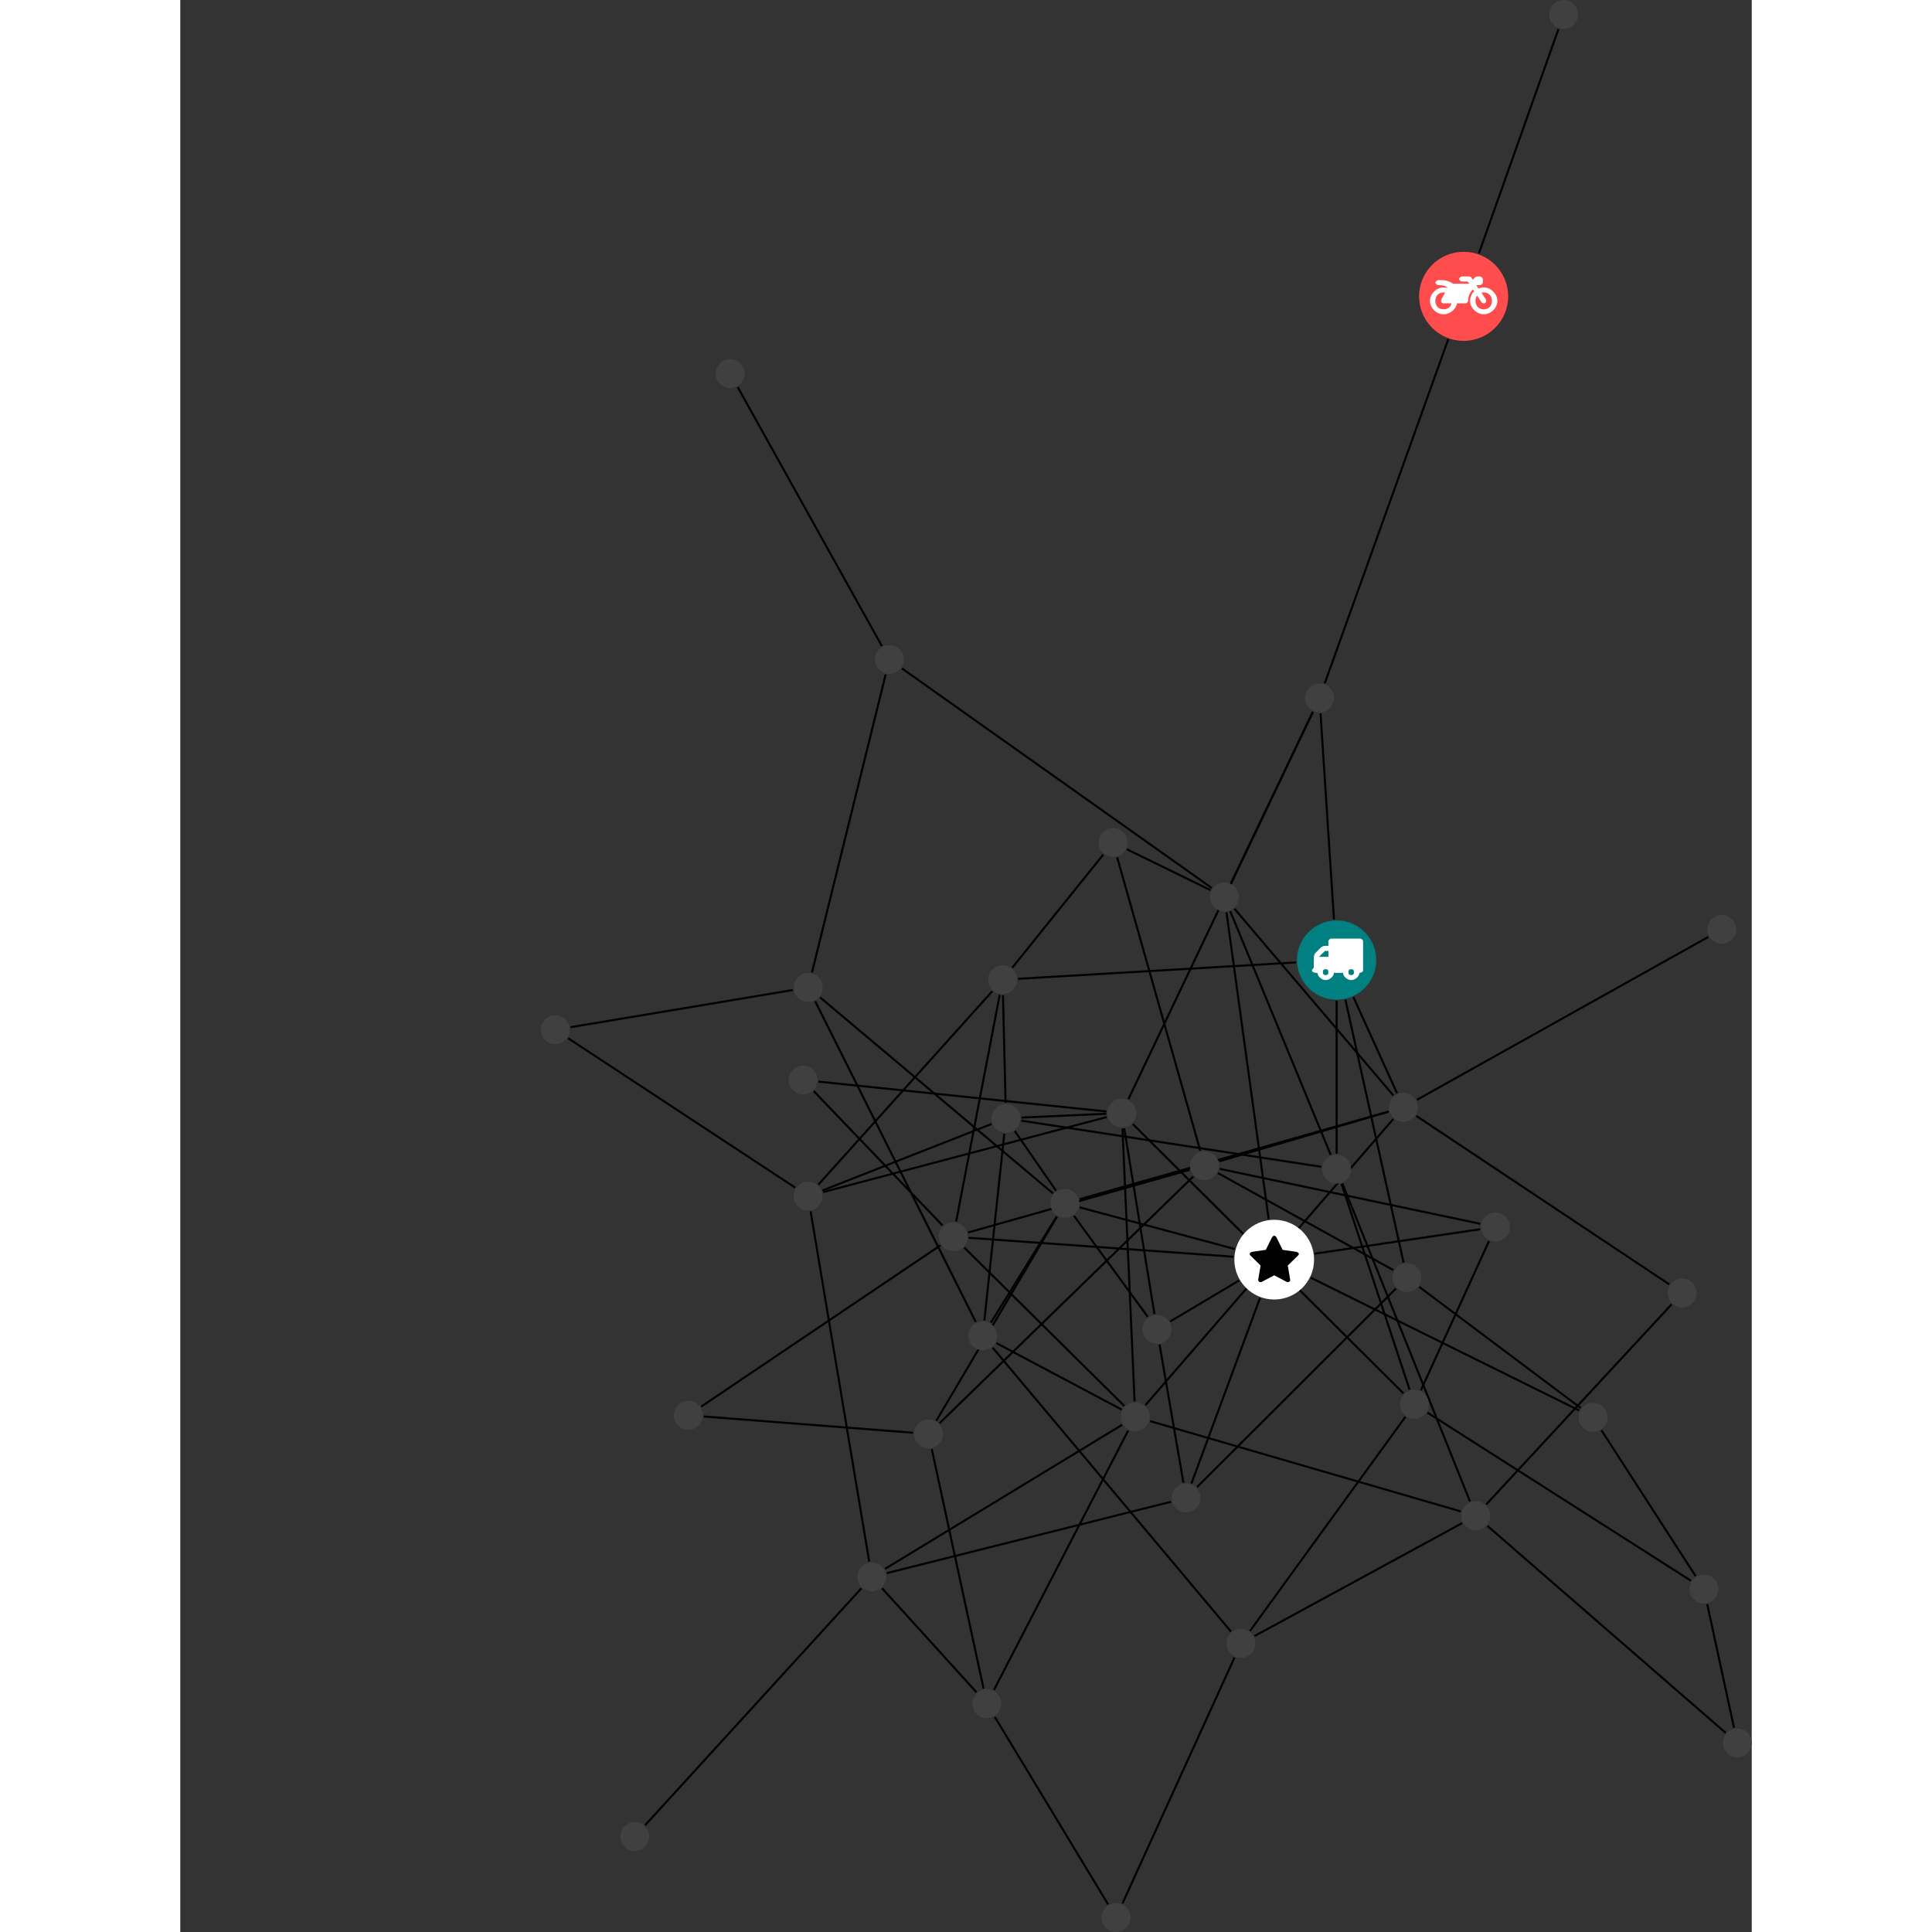 <?xml version="1.0" encoding="UTF-8"?>
<svg xmlns="http://www.w3.org/2000/svg" xmlns:xlink="http://www.w3.org/1999/xlink" width="376.826pt" height="376.826pt" viewBox="-70.322 0.000 306.505 376.826" version="1.1">
<rect x="-70.322" y="0.000" width="306.505" height="376.826" fill="#333333" stroke="none"/>
<defs>
<g>
<symbol overflow="visible" id="glyph0-0">
<path style="stroke:none;" d="M 1.422 -0.75 L 1.422 -7.922 L 3.562 -7.922 L 3.562 -0.891 L 1.422 -0.891 Z M 0.625 0 L 4.531 0 L 4.531 -8.812 L 0.438 -8.812 L 0.438 0 Z M 0.625 0 "/>
</symbol>
<symbol overflow="visible" id="glyph0-1">
<path style="stroke:none;" d="M 3.375 -0.844 C 3.375 -0.453 3.234 -0.266 2.844 -0.266 C 2.469 -0.266 2.297 -0.453 2.297 -0.844 C 2.297 -1.219 2.469 -1.422 2.844 -1.422 C 3.234 -1.422 3.375 -1.219 3.375 -0.844 Z M 1.594 -3.688 L 1.594 -3.859 C 1.594 -3.875 1.578 -3.875 1.594 -3.891 L 2.688 -4.969 C 2.703 -5 2.656 -4.984 2.688 -4.984 L 3.375 -4.984 L 3.375 -3.828 L 1.594 -3.828 Z M 8.359 -0.844 C 8.359 -0.453 8.219 -0.266 7.828 -0.266 C 7.453 -0.266 7.281 -0.453 7.281 -0.844 C 7.281 -1.219 7.453 -1.422 7.828 -1.422 C 8.219 -1.422 8.359 -1.219 8.359 -0.844 Z M 10.141 -6.891 C 10.141 -7.094 9.812 -7.391 9.609 -7.391 L 3.922 -7.391 C 3.719 -7.391 3.375 -7.094 3.375 -6.891 L 3.375 -5.969 L 2.672 -5.969 C 2.469 -5.969 2.078 -5.812 1.938 -5.672 L 0.844 -4.578 C 0.531 -4.266 0.531 -3.734 0.531 -3.328 L 0.531 -1.688 C 0.516 -1.688 0.172 -1.391 0.172 -1.203 C 0.172 -0.781 0.781 -0.703 1.062 -0.703 L 1.25 -0.703 C 1.25 -0.047 2.062 0.703 2.844 0.703 C 3.641 0.703 4.453 -0.047 4.453 -0.703 L 6.234 -0.703 C 6.234 -0.047 7.047 0.703 7.828 0.703 C 8.625 0.703 9.438 -0.047 9.438 -0.703 C 9.547 -0.703 10.141 -0.781 10.141 -1.203 Z M 10.141 -6.891 "/>
</symbol>
<symbol overflow="visible" id="glyph0-2">
<path style="stroke:none;" d="M 12.969 -2.906 C 12.844 -3.984 11.859 -5.016 10.781 -5.219 C 10.234 -5.328 9.703 -5.219 9.328 -5.031 L 8.875 -5.688 L 9.609 -5.688 C 9.812 -5.688 10.141 -5.984 10.141 -6.188 L 10.141 -6.891 C 10.141 -7.094 9.812 -7.391 9.609 -7.391 L 9.047 -7.391 C 8.969 -7.391 8.734 -7.312 8.656 -7.25 L 8.188 -6.766 L 7.891 -7.203 C 7.828 -7.281 7.594 -7.391 7.484 -7.391 L 6.078 -7.391 C 5.906 -7.391 5.547 -7.125 5.516 -6.953 C 5.484 -6.734 5.828 -6.406 6.047 -6.406 L 7.188 -6.406 L 7.484 -5.969 L 4.344 -5.969 C 4.141 -6.125 3.375 -6.672 2.141 -6.672 L 1.422 -6.672 C 1.219 -6.672 0.891 -6.375 0.891 -6.188 C 0.891 -5.984 1.219 -5.688 1.422 -5.688 L 1.781 -5.688 C 2.484 -5.688 2.906 -5.516 3.281 -5.188 L 3.25 -5.141 C 3.078 -5.188 2.797 -5.25 2.5 -5.25 C 1.109 -5.25 -0.172 -4 -0.172 -2.625 C -0.172 -1.25 1.109 0 2.5 0 C 3.75 0 4.953 -1.062 5.109 -2.141 L 6.766 -2.141 C 6.969 -2.141 7.281 -2.438 7.281 -2.625 C 7.281 -3.609 7.688 -4.391 8.219 -4.844 L 8.453 -4.5 C 7.969 -4.062 7.578 -3.203 7.672 -2.359 C 7.781 -1.172 8.969 -0.094 10.141 -0.016 C 11.703 0.094 13.156 -1.344 12.969 -2.906 Z M 2.5 -0.984 C 1.516 -0.984 0.875 -1.641 0.875 -2.625 C 0.875 -3.594 1.516 -4.281 2.5 -4.281 C 2.672 -4.281 2.844 -4.234 2.781 -4.25 L 2.047 -2.891 C 2 -2.781 2 -2.469 2.047 -2.359 C 2.125 -2.25 2.375 -2.141 2.5 -2.141 L 4.031 -2.141 C 3.891 -1.453 3.344 -0.984 2.5 -0.984 Z M 10.328 -0.984 C 9.344 -0.984 8.719 -1.641 8.719 -2.625 C 8.719 -3.109 8.859 -3.469 9.031 -3.641 L 9.906 -2.328 C 9.969 -2.219 10.203 -2.141 10.328 -2.141 C 10.391 -2.141 10.594 -2.188 10.641 -2.234 C 10.812 -2.344 10.844 -2.75 10.734 -2.922 L 9.875 -4.219 C 9.859 -4.219 10.094 -4.281 10.328 -4.281 C 11.297 -4.281 11.922 -3.594 11.922 -2.625 C 11.922 -1.641 11.297 -0.984 10.328 -0.984 Z M 10.328 -0.984 "/>
</symbol>
<symbol overflow="visible" id="glyph0-3">
<path style="stroke:none;" d="M 9.438 -5.078 C 9.438 -5.25 9.078 -5.453 8.938 -5.469 L 6.266 -5.859 L 5.078 -8.266 C 5.031 -8.375 4.75 -8.641 4.625 -8.641 C 4.5 -8.641 4.234 -8.375 4.172 -8.266 L 2.984 -5.859 L 0.312 -5.469 C 0.172 -5.453 -0.172 -5.25 -0.172 -5.078 C -0.172 -4.969 -0.062 -4.781 0.016 -4.719 L 1.969 -2.797 L 1.5 -0.062 C 1.5 -0.016 1.5 0.016 1.5 0.047 C 1.5 0.203 1.75 0.453 1.906 0.453 C 1.984 0.453 2.188 0.406 2.25 0.359 L 4.625 -0.891 L 7 0.359 C 7.062 0.406 7.266 0.453 7.344 0.453 C 7.5 0.453 7.75 0.203 7.75 0.047 C 7.75 0.016 7.75 -0.016 7.734 -0.062 L 7.266 -2.797 L 9.234 -4.719 C 9.297 -4.781 9.438 -4.969 9.438 -5.078 Z M 9.438 -5.078 "/>
</symbol>
</g>
<clipPath id="clip1">
  <path d="M 107 317 L 141 317 L 141 376.824 L 107 376.824 Z M 107 317 "/>
</clipPath>
<clipPath id="clip2">
  <path d="M 221 307 L 236.184 307 L 236.184 343 L 221 343 Z M 221 307 "/>
</clipPath>
<clipPath id="clip3">
  <path d="M 178 291 L 236.184 291 L 236.184 344 L 178 344 Z M 178 291 "/>
</clipPath>
<clipPath id="clip4">
  <path d="M 82 329 L 117 329 L 117 376.824 L 82 376.824 Z M 82 329 "/>
</clipPath>
<clipPath id="clip5">
  <path d="M 230 337 L 236.184 337 L 236.184 343 L 230 343 Z M 230 337 "/>
</clipPath>
<clipPath id="clip6">
  <path d="M 109 371 L 116 371 L 116 376.824 L 109 376.824 Z M 109 371 "/>
</clipPath>
</defs>
<g id="surface1">
<path style="fill:none;stroke-width:0.399;stroke-linecap:butt;stroke-linejoin:miter;stroke:rgb(0%,0%,0%);stroke-opacity:1;stroke-miterlimit:10;" d="M 0.001 -7.929 L 0.001 -37.769 " transform="matrix(1,0,0,-1,155.218,187.251)"/>
<path style="fill:none;stroke-width:0.399;stroke-linecap:butt;stroke-linejoin:miter;stroke:rgb(0%,0%,0%);stroke-opacity:1;stroke-miterlimit:10;" d="M 1.712 -7.741 L 13.055 -58.995 " transform="matrix(1,0,0,-1,155.218,187.251)"/>
<path style="fill:none;stroke-width:0.399;stroke-linecap:butt;stroke-linejoin:miter;stroke:rgb(0%,0%,0%);stroke-opacity:1;stroke-miterlimit:10;" d="M 3.274 -7.222 L 11.786 -25.979 " transform="matrix(1,0,0,-1,155.218,187.251)"/>
<path style="fill:none;stroke-width:0.399;stroke-linecap:butt;stroke-linejoin:miter;stroke:rgb(0%,0%,0%);stroke-opacity:1;stroke-miterlimit:10;" d="M -7.913 -0.468 L -62.132 -3.659 " transform="matrix(1,0,0,-1,155.218,187.251)"/>
<path style="fill:none;stroke-width:0.399;stroke-linecap:butt;stroke-linejoin:miter;stroke:rgb(0%,0%,0%);stroke-opacity:1;stroke-miterlimit:10;" d="M -0.515 7.911 L -3.14 48.114 " transform="matrix(1,0,0,-1,155.218,187.251)"/>
<path style="fill:none;stroke-width:0.399;stroke-linecap:butt;stroke-linejoin:miter;stroke:rgb(0%,0%,0%);stroke-opacity:1;stroke-miterlimit:10;" d="M -102.593 -49.019 L -91.163 -117.339 " transform="matrix(1,0,0,-1,155.218,187.251)"/>
<path style="fill:none;stroke-width:0.399;stroke-linecap:butt;stroke-linejoin:miter;stroke:rgb(0%,0%,0%);stroke-opacity:1;stroke-miterlimit:10;" d="M -100.281 -44.937 L -67.304 -31.972 " transform="matrix(1,0,0,-1,155.218,187.251)"/>
<path style="fill:none;stroke-width:0.399;stroke-linecap:butt;stroke-linejoin:miter;stroke:rgb(0%,0%,0%);stroke-opacity:1;stroke-miterlimit:10;" d="M -101.073 -43.796 L -67.163 -6.081 " transform="matrix(1,0,0,-1,155.218,187.251)"/>
<path style="fill:none;stroke-width:0.399;stroke-linecap:butt;stroke-linejoin:miter;stroke:rgb(0%,0%,0%);stroke-opacity:1;stroke-miterlimit:10;" d="M -100.175 -45.269 L -44.823 -30.62 " transform="matrix(1,0,0,-1,155.218,187.251)"/>
<path style="fill:none;stroke-width:0.399;stroke-linecap:butt;stroke-linejoin:miter;stroke:rgb(0%,0%,0%);stroke-opacity:1;stroke-miterlimit:10;" d="M -105.613 -44.382 L -149.882 -15.257 " transform="matrix(1,0,0,-1,155.218,187.251)"/>
<path style="fill:none;stroke-width:0.399;stroke-linecap:butt;stroke-linejoin:miter;stroke:rgb(0%,0%,0%);stroke-opacity:1;stroke-miterlimit:10;" d="M -16.89 -130.851 L 13.407 -89.101 " transform="matrix(1,0,0,-1,155.218,187.251)"/>
<g clip-path="url(#clip1)" clip-rule="nonzero">
<path style="fill:none;stroke-width:0.399;stroke-linecap:butt;stroke-linejoin:miter;stroke:rgb(0%,0%,0%);stroke-opacity:1;stroke-miterlimit:10;" d="M -19.917 -136.038 L -41.773 -184.015 " transform="matrix(1,0,0,-1,155.218,187.251)"/>
</g>
<path style="fill:none;stroke-width:0.399;stroke-linecap:butt;stroke-linejoin:miter;stroke:rgb(0%,0%,0%);stroke-opacity:1;stroke-miterlimit:10;" d="M -20.605 -130.979 L -67.085 -75.608 " transform="matrix(1,0,0,-1,155.218,187.251)"/>
<path style="fill:none;stroke-width:0.399;stroke-linecap:butt;stroke-linejoin:miter;stroke:rgb(0%,0%,0%);stroke-opacity:1;stroke-miterlimit:10;" d="M -16.015 -131.851 L 24.485 -109.827 " transform="matrix(1,0,0,-1,155.218,187.251)"/>
<path style="fill:none;stroke-width:0.399;stroke-linecap:butt;stroke-linejoin:miter;stroke:rgb(0%,0%,0%);stroke-opacity:1;stroke-miterlimit:10;" d="M 27.747 137.829 L 43.27 181.591 " transform="matrix(1,0,0,-1,155.218,187.251)"/>
<path style="fill:none;stroke-width:0.399;stroke-linecap:butt;stroke-linejoin:miter;stroke:rgb(0%,0%,0%);stroke-opacity:1;stroke-miterlimit:10;" d="M 21.774 121.087 L -2.316 53.966 " transform="matrix(1,0,0,-1,155.218,187.251)"/>
<path style="fill:none;stroke-width:0.399;stroke-linecap:butt;stroke-linejoin:miter;stroke:rgb(0%,0%,0%);stroke-opacity:1;stroke-miterlimit:10;" d="M -28.316 -102.093 L -14.941 -65.917 " transform="matrix(1,0,0,-1,155.218,187.251)"/>
<path style="fill:none;stroke-width:0.399;stroke-linecap:butt;stroke-linejoin:miter;stroke:rgb(0%,0%,0%);stroke-opacity:1;stroke-miterlimit:10;" d="M -32.288 -105.659 L -87.738 -119.581 " transform="matrix(1,0,0,-1,155.218,187.251)"/>
<path style="fill:none;stroke-width:0.399;stroke-linecap:butt;stroke-linejoin:miter;stroke:rgb(0%,0%,0%);stroke-opacity:1;stroke-miterlimit:10;" d="M -27.226 -102.792 L 11.571 -64.073 " transform="matrix(1,0,0,-1,155.218,187.251)"/>
<path style="fill:none;stroke-width:0.399;stroke-linecap:butt;stroke-linejoin:miter;stroke:rgb(0%,0%,0%);stroke-opacity:1;stroke-miterlimit:10;" d="M -29.878 -101.948 L -34.534 -75.003 " transform="matrix(1,0,0,-1,155.218,187.251)"/>
<path style="fill:none;stroke-width:0.399;stroke-linecap:butt;stroke-linejoin:miter;stroke:rgb(0%,0%,0%);stroke-opacity:1;stroke-miterlimit:10;" d="M 47.313 -87.851 L -5.023 -61.968 " transform="matrix(1,0,0,-1,155.218,187.251)"/>
<path style="fill:none;stroke-width:0.399;stroke-linecap:butt;stroke-linejoin:miter;stroke:rgb(0%,0%,0%);stroke-opacity:1;stroke-miterlimit:10;" d="M 47.606 -87.374 L 16.122 -63.753 " transform="matrix(1,0,0,-1,155.218,187.251)"/>
<path style="fill:none;stroke-width:0.399;stroke-linecap:butt;stroke-linejoin:miter;stroke:rgb(0%,0%,0%);stroke-opacity:1;stroke-miterlimit:10;" d="M 51.657 -91.722 L 70.009 -120.147 " transform="matrix(1,0,0,-1,155.218,187.251)"/>
<path style="fill:none;stroke-width:0.399;stroke-linecap:butt;stroke-linejoin:miter;stroke:rgb(0%,0%,0%);stroke-opacity:1;stroke-miterlimit:10;" d="M -87.96 55.688 L -102.327 -2.413 " transform="matrix(1,0,0,-1,155.218,187.251)"/>
<path style="fill:none;stroke-width:0.399;stroke-linecap:butt;stroke-linejoin:miter;stroke:rgb(0%,0%,0%);stroke-opacity:1;stroke-miterlimit:10;" d="M -88.702 61.255 L -116.82 111.755 " transform="matrix(1,0,0,-1,155.218,187.251)"/>
<path style="fill:none;stroke-width:0.399;stroke-linecap:butt;stroke-linejoin:miter;stroke:rgb(0%,0%,0%);stroke-opacity:1;stroke-miterlimit:10;" d="M -84.773 56.872 L -24.351 14.052 " transform="matrix(1,0,0,-1,155.218,187.251)"/>
<path style="fill:none;stroke-width:0.399;stroke-linecap:butt;stroke-linejoin:miter;stroke:rgb(0%,0%,0%);stroke-opacity:1;stroke-miterlimit:10;" d="M -19.878 -56.362 L -50.093 -48.241 " transform="matrix(1,0,0,-1,155.218,187.251)"/>
<path style="fill:none;stroke-width:0.399;stroke-linecap:butt;stroke-linejoin:miter;stroke:rgb(0%,0%,0%);stroke-opacity:1;stroke-miterlimit:10;" d="M -20.128 -57.866 L -71.761 -54.171 " transform="matrix(1,0,0,-1,155.218,187.251)"/>
<path style="fill:none;stroke-width:0.399;stroke-linecap:butt;stroke-linejoin:miter;stroke:rgb(0%,0%,0%);stroke-opacity:1;stroke-miterlimit:10;" d="M -4.284 -57.269 L 27.989 -52.507 " transform="matrix(1,0,0,-1,155.218,187.251)"/>
<path style="fill:none;stroke-width:0.399;stroke-linecap:butt;stroke-linejoin:miter;stroke:rgb(0%,0%,0%);stroke-opacity:1;stroke-miterlimit:10;" d="M -19.03 -62.507 L -32.456 -70.487 " transform="matrix(1,0,0,-1,155.218,187.251)"/>
<path style="fill:none;stroke-width:0.399;stroke-linecap:butt;stroke-linejoin:miter;stroke:rgb(0%,0%,0%);stroke-opacity:1;stroke-miterlimit:10;" d="M -13.257 -50.534 L -21.48 9.317 " transform="matrix(1,0,0,-1,155.218,187.251)"/>
<path style="fill:none;stroke-width:0.399;stroke-linecap:butt;stroke-linejoin:miter;stroke:rgb(0%,0%,0%);stroke-opacity:1;stroke-miterlimit:10;" d="M -123.445 -89.026 L -82.613 -92.198 " transform="matrix(1,0,0,-1,155.218,187.251)"/>
<path style="fill:none;stroke-width:0.399;stroke-linecap:butt;stroke-linejoin:miter;stroke:rgb(0%,0%,0%);stroke-opacity:1;stroke-miterlimit:10;" d="M -123.948 -87.104 L -77.273 -55.644 " transform="matrix(1,0,0,-1,155.218,187.251)"/>
<path style="fill:none;stroke-width:0.399;stroke-linecap:butt;stroke-linejoin:miter;stroke:rgb(0%,0%,0%);stroke-opacity:1;stroke-miterlimit:10;" d="M -78.066 -89.835 L -54.542 -50.054 " transform="matrix(1,0,0,-1,155.218,187.251)"/>
<path style="fill:none;stroke-width:0.399;stroke-linecap:butt;stroke-linejoin:miter;stroke:rgb(0%,0%,0%);stroke-opacity:1;stroke-miterlimit:10;" d="M -77.441 -90.331 L -27.941 -42.202 " transform="matrix(1,0,0,-1,155.218,187.251)"/>
<path style="fill:none;stroke-width:0.399;stroke-linecap:butt;stroke-linejoin:miter;stroke:rgb(0%,0%,0%);stroke-opacity:1;stroke-miterlimit:10;" d="M -78.964 -95.382 L -68.863 -142.093 " transform="matrix(1,0,0,-1,155.218,187.251)"/>
<path style="fill:none;stroke-width:0.399;stroke-linecap:butt;stroke-linejoin:miter;stroke:rgb(0%,0%,0%);stroke-opacity:1;stroke-miterlimit:10;" d="M 14.231 -83.792 L 0.95 -43.651 " transform="matrix(1,0,0,-1,155.218,187.251)"/>
<path style="fill:none;stroke-width:0.399;stroke-linecap:butt;stroke-linejoin:miter;stroke:rgb(0%,0%,0%);stroke-opacity:1;stroke-miterlimit:10;" d="M 16.434 -83.913 L 29.72 -54.812 " transform="matrix(1,0,0,-1,155.218,187.251)"/>
<path style="fill:none;stroke-width:0.399;stroke-linecap:butt;stroke-linejoin:miter;stroke:rgb(0%,0%,0%);stroke-opacity:1;stroke-miterlimit:10;" d="M 13.04 -84.53 L -39.765 -31.976 " transform="matrix(1,0,0,-1,155.218,187.251)"/>
<path style="fill:none;stroke-width:0.399;stroke-linecap:butt;stroke-linejoin:miter;stroke:rgb(0%,0%,0%);stroke-opacity:1;stroke-miterlimit:10;" d="M 17.723 -88.28 L 69.102 -121.058 " transform="matrix(1,0,0,-1,155.218,187.251)"/>
<path style="fill:none;stroke-width:0.399;stroke-linecap:butt;stroke-linejoin:miter;stroke:rgb(0%,0%,0%);stroke-opacity:1;stroke-miterlimit:10;" d="M -92.698 -122.546 L -134.87 -168.741 " transform="matrix(1,0,0,-1,155.218,187.251)"/>
<path style="fill:none;stroke-width:0.399;stroke-linecap:butt;stroke-linejoin:miter;stroke:rgb(0%,0%,0%);stroke-opacity:1;stroke-miterlimit:10;" d="M -88.085 -118.749 L -41.847 -90.659 " transform="matrix(1,0,0,-1,155.218,187.251)"/>
<path style="fill:none;stroke-width:0.399;stroke-linecap:butt;stroke-linejoin:miter;stroke:rgb(0%,0%,0%);stroke-opacity:1;stroke-miterlimit:10;" d="M -88.64 -122.55 L -70.253 -142.808 " transform="matrix(1,0,0,-1,155.218,187.251)"/>
<path style="fill:none;stroke-width:0.399;stroke-linecap:butt;stroke-linejoin:miter;stroke:rgb(0%,0%,0%);stroke-opacity:1;stroke-miterlimit:10;" d="M -2.984 -40.327 L -61.515 -31.327 " transform="matrix(1,0,0,-1,155.218,187.251)"/>
<path style="fill:none;stroke-width:0.399;stroke-linecap:butt;stroke-linejoin:miter;stroke:rgb(0%,0%,0%);stroke-opacity:1;stroke-miterlimit:10;" d="M 1.126 -43.589 L 26.012 -105.585 " transform="matrix(1,0,0,-1,155.218,187.251)"/>
<path style="fill:none;stroke-width:0.399;stroke-linecap:butt;stroke-linejoin:miter;stroke:rgb(0%,0%,0%);stroke-opacity:1;stroke-miterlimit:10;" d="M -1.152 -37.995 L -20.741 9.517 " transform="matrix(1,0,0,-1,155.218,187.251)"/>
<path style="fill:none;stroke-width:0.399;stroke-linecap:butt;stroke-linejoin:miter;stroke:rgb(0%,0%,0%);stroke-opacity:1;stroke-miterlimit:10;" d="M -54.726 -44.976 L -62.777 -33.347 " transform="matrix(1,0,0,-1,155.218,187.251)"/>
<path style="fill:none;stroke-width:0.399;stroke-linecap:butt;stroke-linejoin:miter;stroke:rgb(0%,0%,0%);stroke-opacity:1;stroke-miterlimit:10;" d="M -55.316 -45.515 L -100.745 -7.284 " transform="matrix(1,0,0,-1,155.218,187.251)"/>
<path style="fill:none;stroke-width:0.399;stroke-linecap:butt;stroke-linejoin:miter;stroke:rgb(0%,0%,0%);stroke-opacity:1;stroke-miterlimit:10;" d="M -50.101 -46.636 L 10.13 -29.55 " transform="matrix(1,0,0,-1,155.218,187.251)"/>
<path style="fill:none;stroke-width:0.399;stroke-linecap:butt;stroke-linejoin:miter;stroke:rgb(0%,0%,0%);stroke-opacity:1;stroke-miterlimit:10;" d="M -51.226 -49.894 L -36.831 -69.593 " transform="matrix(1,0,0,-1,155.218,187.251)"/>
<path style="fill:none;stroke-width:0.399;stroke-linecap:butt;stroke-linejoin:miter;stroke:rgb(0%,0%,0%);stroke-opacity:1;stroke-miterlimit:10;" d="M -54.597 -50.022 L -67.437 -70.729 " transform="matrix(1,0,0,-1,155.218,187.251)"/>
<path style="fill:none;stroke-width:0.399;stroke-linecap:butt;stroke-linejoin:miter;stroke:rgb(0%,0%,0%);stroke-opacity:1;stroke-miterlimit:10;" d="M -41.413 -86.972 L -72.628 -56.077 " transform="matrix(1,0,0,-1,155.218,187.251)"/>
<path style="fill:none;stroke-width:0.399;stroke-linecap:butt;stroke-linejoin:miter;stroke:rgb(0%,0%,0%);stroke-opacity:1;stroke-miterlimit:10;" d="M -37.292 -86.811 L 11.055 -31.007 " transform="matrix(1,0,0,-1,155.218,187.251)"/>
<path style="fill:none;stroke-width:0.399;stroke-linecap:butt;stroke-linejoin:miter;stroke:rgb(0%,0%,0%);stroke-opacity:1;stroke-miterlimit:10;" d="M -41.933 -87.679 L -66.363 -74.71 " transform="matrix(1,0,0,-1,155.218,187.251)"/>
<path style="fill:none;stroke-width:0.399;stroke-linecap:butt;stroke-linejoin:miter;stroke:rgb(0%,0%,0%);stroke-opacity:1;stroke-miterlimit:10;" d="M -39.402 -86.081 L -41.773 -32.862 " transform="matrix(1,0,0,-1,155.218,187.251)"/>
<path style="fill:none;stroke-width:0.399;stroke-linecap:butt;stroke-linejoin:miter;stroke:rgb(0%,0%,0%);stroke-opacity:1;stroke-miterlimit:10;" d="M -36.37 -89.936 L 24.235 -107.546 " transform="matrix(1,0,0,-1,155.218,187.251)"/>
<path style="fill:none;stroke-width:0.399;stroke-linecap:butt;stroke-linejoin:miter;stroke:rgb(0%,0%,0%);stroke-opacity:1;stroke-miterlimit:10;" d="M -40.656 -91.772 L -66.839 -142.362 " transform="matrix(1,0,0,-1,155.218,187.251)"/>
<path style="fill:none;stroke-width:0.399;stroke-linecap:butt;stroke-linejoin:miter;stroke:rgb(0%,0%,0%);stroke-opacity:1;stroke-miterlimit:10;" d="M -76.859 -51.776 L -101.972 -25.577 " transform="matrix(1,0,0,-1,155.218,187.251)"/>
<path style="fill:none;stroke-width:0.399;stroke-linecap:butt;stroke-linejoin:miter;stroke:rgb(0%,0%,0%);stroke-opacity:1;stroke-miterlimit:10;" d="M -74.202 -50.991 L -65.714 -6.8 " transform="matrix(1,0,0,-1,155.218,187.251)"/>
<path style="fill:none;stroke-width:0.399;stroke-linecap:butt;stroke-linejoin:miter;stroke:rgb(0%,0%,0%);stroke-opacity:1;stroke-miterlimit:10;" d="M -71.866 -53.136 L -28.679 -40.921 " transform="matrix(1,0,0,-1,155.218,187.251)"/>
<path style="fill:none;stroke-width:0.399;stroke-linecap:butt;stroke-linejoin:miter;stroke:rgb(0%,0%,0%);stroke-opacity:1;stroke-miterlimit:10;" d="M 28.02 -51.444 L -22.823 -40.722 " transform="matrix(1,0,0,-1,155.218,187.251)"/>
<g clip-path="url(#clip2)" clip-rule="nonzero">
<path style="fill:none;stroke-width:0.399;stroke-linecap:butt;stroke-linejoin:miter;stroke:rgb(0%,0%,0%);stroke-opacity:1;stroke-miterlimit:10;" d="M 77.509 -149.753 L 72.286 -125.632 " transform="matrix(1,0,0,-1,155.218,187.251)"/>
</g>
<g clip-path="url(#clip3)" clip-rule="nonzero">
<path style="fill:none;stroke-width:0.399;stroke-linecap:butt;stroke-linejoin:miter;stroke:rgb(0%,0%,0%);stroke-opacity:1;stroke-miterlimit:10;" d="M 75.872 -150.726 L 29.411 -110.366 " transform="matrix(1,0,0,-1,155.218,187.251)"/>
</g>
<path style="fill:none;stroke-width:0.399;stroke-linecap:butt;stroke-linejoin:miter;stroke:rgb(0%,0%,0%);stroke-opacity:1;stroke-miterlimit:10;" d="M 11.067 -60.479 L -23.136 -41.562 " transform="matrix(1,0,0,-1,155.218,187.251)"/>
<path style="fill:none;stroke-width:0.399;stroke-linecap:butt;stroke-linejoin:miter;stroke:rgb(0%,0%,0%);stroke-opacity:1;stroke-miterlimit:10;" d="M -101.062 -23.71 L -44.906 -29.538 " transform="matrix(1,0,0,-1,155.218,187.251)"/>
<path style="fill:none;stroke-width:0.399;stroke-linecap:butt;stroke-linejoin:miter;stroke:rgb(0%,0%,0%);stroke-opacity:1;stroke-miterlimit:10;" d="M 64.884 -63.261 L 15.544 -30.401 " transform="matrix(1,0,0,-1,155.218,187.251)"/>
<path style="fill:none;stroke-width:0.399;stroke-linecap:butt;stroke-linejoin:miter;stroke:rgb(0%,0%,0%);stroke-opacity:1;stroke-miterlimit:10;" d="M 65.344 -67.147 L 29.184 -106.175 " transform="matrix(1,0,0,-1,155.218,187.251)"/>
<path style="fill:none;stroke-width:0.399;stroke-linecap:butt;stroke-linejoin:miter;stroke:rgb(0%,0%,0%);stroke-opacity:1;stroke-miterlimit:10;" d="M -64.57 -27.851 L -65.073 -6.851 " transform="matrix(1,0,0,-1,155.218,187.251)"/>
<path style="fill:none;stroke-width:0.399;stroke-linecap:butt;stroke-linejoin:miter;stroke:rgb(0%,0%,0%);stroke-opacity:1;stroke-miterlimit:10;" d="M -64.816 -33.866 L -68.706 -70.296 " transform="matrix(1,0,0,-1,155.218,187.251)"/>
<path style="fill:none;stroke-width:0.399;stroke-linecap:butt;stroke-linejoin:miter;stroke:rgb(0%,0%,0%);stroke-opacity:1;stroke-miterlimit:10;" d="M -61.48 -30.729 L -44.917 -29.983 " transform="matrix(1,0,0,-1,155.218,187.251)"/>
<path style="fill:none;stroke-width:0.399;stroke-linecap:butt;stroke-linejoin:miter;stroke:rgb(0%,0%,0%);stroke-opacity:1;stroke-miterlimit:10;" d="M -101.702 -8.042 L -70.378 -70.597 " transform="matrix(1,0,0,-1,155.218,187.251)"/>
<path style="fill:none;stroke-width:0.399;stroke-linecap:butt;stroke-linejoin:miter;stroke:rgb(0%,0%,0%);stroke-opacity:1;stroke-miterlimit:10;" d="M -106.031 -5.839 L -149.425 -13.101 " transform="matrix(1,0,0,-1,155.218,187.251)"/>
<g clip-path="url(#clip4)" clip-rule="nonzero">
<path style="fill:none;stroke-width:0.399;stroke-linecap:butt;stroke-linejoin:miter;stroke:rgb(0%,0%,0%);stroke-opacity:1;stroke-miterlimit:10;" d="M -44.581 -184.175 L -66.667 -147.624 " transform="matrix(1,0,0,-1,155.218,187.251)"/>
</g>
<path style="fill:none;stroke-width:0.399;stroke-linecap:butt;stroke-linejoin:miter;stroke:rgb(0%,0%,0%);stroke-opacity:1;stroke-miterlimit:10;" d="M 15.665 -27.257 L 72.485 4.505 " transform="matrix(1,0,0,-1,155.218,187.251)"/>
<path style="fill:none;stroke-width:0.399;stroke-linecap:butt;stroke-linejoin:miter;stroke:rgb(0%,0%,0%);stroke-opacity:1;stroke-miterlimit:10;" d="M 10.134 -29.577 L -22.878 -39.253 " transform="matrix(1,0,0,-1,155.218,187.251)"/>
<path style="fill:none;stroke-width:0.399;stroke-linecap:butt;stroke-linejoin:miter;stroke:rgb(0%,0%,0%);stroke-opacity:1;stroke-miterlimit:10;" d="M 11.075 -26.429 L -19.933 10.009 " transform="matrix(1,0,0,-1,155.218,187.251)"/>
<path style="fill:none;stroke-width:0.399;stroke-linecap:butt;stroke-linejoin:miter;stroke:rgb(0%,0%,0%);stroke-opacity:1;stroke-miterlimit:10;" d="M -63.253 -1.483 L -45.511 20.579 " transform="matrix(1,0,0,-1,155.218,187.251)"/>
<path style="fill:none;stroke-width:0.399;stroke-linecap:butt;stroke-linejoin:miter;stroke:rgb(0%,0%,0%);stroke-opacity:1;stroke-miterlimit:10;" d="M -42.8 20.028 L -26.597 -37.198 " transform="matrix(1,0,0,-1,155.218,187.251)"/>
<path style="fill:none;stroke-width:0.399;stroke-linecap:butt;stroke-linejoin:miter;stroke:rgb(0%,0%,0%);stroke-opacity:1;stroke-miterlimit:10;" d="M -40.909 21.606 L -24.601 13.634 " transform="matrix(1,0,0,-1,155.218,187.251)"/>
<path style="fill:none;stroke-width:0.399;stroke-linecap:butt;stroke-linejoin:miter;stroke:rgb(0%,0%,0%);stroke-opacity:1;stroke-miterlimit:10;" d="M -4.632 48.399 L -40.609 -27.124 " transform="matrix(1,0,0,-1,155.218,187.251)"/>
<path style="fill:none;stroke-width:0.399;stroke-linecap:butt;stroke-linejoin:miter;stroke:rgb(0%,0%,0%);stroke-opacity:1;stroke-miterlimit:10;" d="M -4.636 48.403 L -20.589 15.028 " transform="matrix(1,0,0,-1,155.218,187.251)"/>
<path style="fill:none;stroke-width:0.399;stroke-linecap:butt;stroke-linejoin:miter;stroke:rgb(0%,0%,0%);stroke-opacity:1;stroke-miterlimit:10;" d="M -35.534 -69.05 L -41.421 -32.827 " transform="matrix(1,0,0,-1,155.218,187.251)"/>
<path style=" stroke:none;fill-rule:nonzero;fill:rgb(0%,50%,50%);fill-opacity:1;" d="M 162.945 187.25 C 162.945 182.984 159.488 179.523 155.219 179.523 C 150.949 179.523 147.488 182.984 147.488 187.25 C 147.488 191.52 150.949 194.98 155.219 194.98 C 159.488 194.98 162.945 191.52 162.945 187.25 Z M 162.945 187.25 "/>
<g style="fill:rgb(100%,100%,100%);fill-opacity:1;">
  <use xlink:href="#glyph0-1" x="150.237" y="190.454"/>
</g>
<path style=" stroke:none;fill-rule:nonzero;fill:rgb(25%,25%,25%);fill-opacity:1;" d="M 54.945 233.289 C 54.945 231.734 53.684 230.473 52.129 230.473 C 50.574 230.473 49.312 231.734 49.312 233.289 C 49.312 234.848 50.574 236.109 52.129 236.109 C 53.684 236.109 54.945 234.848 54.945 233.289 Z M 54.945 233.289 "/>
<path style=" stroke:none;fill-rule:nonzero;fill:rgb(25%,25%,25%);fill-opacity:1;" d="M 139.371 320.539 C 139.371 318.984 138.109 317.723 136.555 317.723 C 134.996 317.723 133.734 318.984 133.734 320.539 C 133.734 322.098 134.996 323.359 136.555 323.359 C 138.109 323.359 139.371 322.098 139.371 320.539 Z M 139.371 320.539 "/>
<path style=" stroke:none;fill-rule:nonzero;fill:rgb(100%,29.999%,29.999%);fill-opacity:1;" d="M 188.68 57.801 C 188.68 53.004 184.789 49.113 179.992 49.113 C 175.195 49.113 171.305 53.004 171.305 57.801 C 171.305 62.598 175.195 66.488 179.992 66.488 C 184.789 66.488 188.68 62.598 188.68 57.801 Z M 188.68 57.801 "/>
<g style="fill:rgb(100%,100%,100%);fill-opacity:1;">
  <use xlink:href="#glyph0-2" x="173.592" y="61.312"/>
</g>
<path style=" stroke:none;fill-rule:nonzero;fill:rgb(25%,25%,25%);fill-opacity:1;" d="M 128.676 292.172 C 128.676 290.617 127.414 289.355 125.855 289.355 C 124.301 289.355 123.039 290.617 123.039 292.172 C 123.039 293.727 124.301 294.988 125.855 294.988 C 127.414 294.988 128.676 293.727 128.676 292.172 Z M 128.676 292.172 "/>
<path style=" stroke:none;fill-rule:nonzero;fill:rgb(25%,25%,25%);fill-opacity:1;" d="M 208.055 276.438 C 208.055 274.879 206.793 273.617 205.238 273.617 C 203.68 273.617 202.422 274.879 202.422 276.438 C 202.422 277.992 203.68 279.254 205.238 279.254 C 206.793 279.254 208.055 277.992 208.055 276.438 Z M 208.055 276.438 "/>
<path style=" stroke:none;fill-rule:nonzero;fill:rgb(25%,25%,25%);fill-opacity:1;" d="M 70.805 128.633 C 70.805 127.078 69.543 125.816 67.984 125.816 C 66.43 125.816 65.168 127.078 65.168 128.633 C 65.168 130.188 66.43 131.449 67.984 131.449 C 69.543 131.449 70.805 130.188 70.805 128.633 Z M 70.805 128.633 "/>
<path style=" stroke:none;fill-rule:nonzero;fill:rgb(100%,100%,100%);fill-opacity:1;" d="M 150.82 245.684 C 150.82 241.391 147.34 237.91 143.047 237.91 C 138.75 237.91 135.27 241.391 135.27 245.684 C 135.27 249.977 138.75 253.461 143.047 253.461 C 147.34 253.461 150.82 249.977 150.82 245.684 Z M 150.82 245.684 "/>
<g style="fill:rgb(0%,0%,0%);fill-opacity:1;">
  <use xlink:href="#glyph0-3" x="138.422" y="249.634"/>
</g>
<path style=" stroke:none;fill-rule:nonzero;fill:rgb(25%,25%,25%);fill-opacity:1;" d="M 31.586 276.039 C 31.586 274.484 30.324 273.223 28.77 273.223 C 27.211 273.223 25.949 274.484 25.949 276.039 C 25.949 277.598 27.211 278.859 28.77 278.859 C 30.324 278.859 31.586 277.598 31.586 276.039 Z M 31.586 276.039 "/>
<path style=" stroke:none;fill-rule:nonzero;fill:rgb(25%,25%,25%);fill-opacity:1;" d="M 78.434 279.684 C 78.434 278.125 77.172 276.863 75.617 276.863 C 74.059 276.863 72.797 278.125 72.797 279.684 C 72.797 281.238 74.059 282.5 75.617 282.5 C 77.172 282.5 78.434 281.238 78.434 279.684 Z M 78.434 279.684 "/>
<path style=" stroke:none;fill-rule:nonzero;fill:rgb(25%,25%,25%);fill-opacity:1;" d="M 173.215 273.91 C 173.215 272.352 171.953 271.09 170.398 271.09 C 168.84 271.09 167.578 272.352 167.578 273.91 C 167.578 275.465 168.84 276.727 170.398 276.727 C 171.953 276.727 173.215 275.465 173.215 273.91 Z M 173.215 273.91 "/>
<path style=" stroke:none;fill-rule:nonzero;fill:rgb(25%,25%,25%);fill-opacity:1;" d="M 67.371 307.566 C 67.371 306.008 66.109 304.746 64.555 304.746 C 62.996 304.746 61.734 306.008 61.734 307.566 C 61.734 309.121 62.996 310.383 64.555 310.383 C 66.109 310.383 67.371 309.121 67.371 307.566 Z M 67.371 307.566 "/>
<path style=" stroke:none;fill-rule:nonzero;fill:rgb(25%,25%,25%);fill-opacity:1;" d="M 158.035 228.035 C 158.035 226.48 156.773 225.219 155.219 225.219 C 153.66 225.219 152.398 226.48 152.398 228.035 C 152.398 229.594 153.66 230.855 155.219 230.855 C 156.773 230.855 158.035 229.594 158.035 228.035 Z M 158.035 228.035 "/>
<path style=" stroke:none;fill-rule:nonzero;fill:rgb(25%,25%,25%);fill-opacity:1;" d="M 105.031 234.707 C 105.031 233.152 103.77 231.891 102.215 231.891 C 100.656 231.891 99.395 233.152 99.395 234.707 C 99.395 236.266 100.656 237.527 102.215 237.527 C 103.77 237.527 105.031 236.266 105.031 234.707 Z M 105.031 234.707 "/>
<path style=" stroke:none;fill-rule:nonzero;fill:rgb(25%,25%,25%);fill-opacity:1;" d="M 202.312 2.816 C 202.312 1.262 201.051 0 199.496 0 C 197.938 0 196.676 1.262 196.676 2.816 C 196.676 4.375 197.938 5.637 199.496 5.637 C 201.051 5.637 202.312 4.375 202.312 2.816 Z M 202.312 2.816 "/>
<path style=" stroke:none;fill-rule:nonzero;fill:rgb(25%,25%,25%);fill-opacity:1;" d="M 21.133 358.219 C 21.133 356.66 19.871 355.398 18.316 355.398 C 16.758 355.398 15.496 356.66 15.496 358.219 C 15.496 359.773 16.758 361.035 18.316 361.035 C 19.871 361.035 21.133 359.773 21.133 358.219 Z M 21.133 358.219 "/>
<path style=" stroke:none;fill-rule:nonzero;fill:rgb(25%,25%,25%);fill-opacity:1;" d="M 118.766 276.344 C 118.766 274.785 117.504 273.523 115.949 273.523 C 114.395 273.523 113.133 274.785 113.133 276.344 C 113.133 277.898 114.395 279.16 115.949 279.16 C 117.504 279.16 118.766 277.898 118.766 276.344 Z M 118.766 276.344 "/>
<path style=" stroke:none;fill-rule:nonzero;fill:rgb(25%,25%,25%);fill-opacity:1;" d="M 83.266 241.207 C 83.266 239.648 82.004 238.387 80.449 238.387 C 78.891 238.387 77.629 239.648 77.629 241.207 C 77.629 242.762 78.891 244.023 80.449 244.023 C 82.004 244.023 83.266 242.762 83.266 241.207 Z M 83.266 241.207 "/>
<path style=" stroke:none;fill-rule:nonzero;fill:rgb(25%,25%,25%);fill-opacity:1;" d="M 189.008 239.316 C 189.008 237.762 187.746 236.5 186.191 236.5 C 184.633 236.5 183.371 237.762 183.371 239.316 C 183.371 240.875 184.633 242.137 186.191 242.137 C 187.746 242.137 189.008 240.875 189.008 239.316 Z M 189.008 239.316 "/>
<g clip-path="url(#clip5)" clip-rule="nonzero">
<path style=" stroke:none;fill-rule:nonzero;fill:rgb(25%,25%,25%);fill-opacity:1;" d="M 236.184 339.953 C 236.184 338.398 234.922 337.137 233.363 337.137 C 231.809 337.137 230.547 338.398 230.547 339.953 C 230.547 341.508 231.809 342.77 233.363 342.77 C 234.922 342.77 236.184 341.508 236.184 339.953 Z M 236.184 339.953 "/>
</g>
<path style=" stroke:none;fill-rule:nonzero;fill:rgb(25%,25%,25%);fill-opacity:1;" d="M 171.742 249.191 C 171.742 247.633 170.48 246.371 168.926 246.371 C 167.367 246.371 166.105 247.633 166.105 249.191 C 166.105 250.746 167.367 252.008 168.926 252.008 C 170.48 252.008 171.742 250.746 171.742 249.191 Z M 171.742 249.191 "/>
<path style=" stroke:none;fill-rule:nonzero;fill:rgb(25%,25%,25%);fill-opacity:1;" d="M 53.977 210.648 C 53.977 209.09 52.715 207.828 51.156 207.828 C 49.602 207.828 48.34 209.09 48.34 210.648 C 48.34 212.203 49.602 213.465 51.156 213.465 C 52.715 213.465 53.977 212.203 53.977 210.648 Z M 53.977 210.648 "/>
<path style=" stroke:none;fill-rule:nonzero;fill:rgb(25%,25%,25%);fill-opacity:1;" d="M 225.43 252.184 C 225.43 250.629 224.168 249.367 222.613 249.367 C 221.055 249.367 219.793 250.629 219.793 252.184 C 219.793 253.742 221.055 255.004 222.613 255.004 C 224.168 255.004 225.43 253.742 225.43 252.184 Z M 225.43 252.184 "/>
<path style=" stroke:none;fill-rule:nonzero;fill:rgb(25%,25%,25%);fill-opacity:1;" d="M 93.543 218.117 C 93.543 216.562 92.281 215.301 90.723 215.301 C 89.168 215.301 87.906 216.562 87.906 218.117 C 87.906 219.676 89.168 220.938 90.723 220.938 C 92.281 220.938 93.543 219.676 93.543 218.117 Z M 93.543 218.117 "/>
<path style=" stroke:none;fill-rule:nonzero;fill:rgb(25%,25%,25%);fill-opacity:1;" d="M 54.984 192.594 C 54.984 191.035 53.723 189.773 52.164 189.773 C 50.609 189.773 49.348 191.035 49.348 192.594 C 49.348 194.148 50.609 195.41 52.164 195.41 C 53.723 195.41 54.984 194.148 54.984 192.594 Z M 54.984 192.594 "/>
<g clip-path="url(#clip6)" clip-rule="nonzero">
<path style=" stroke:none;fill-rule:nonzero;fill:rgb(25%,25%,25%);fill-opacity:1;" d="M 115.016 374.008 C 115.016 372.453 113.754 371.191 112.195 371.191 C 110.641 371.191 109.379 372.453 109.379 374.008 C 109.379 375.562 110.641 376.824 112.195 376.824 C 113.754 376.824 115.016 375.562 115.016 374.008 Z M 115.016 374.008 "/>
</g>
<path style=" stroke:none;fill-rule:nonzero;fill:rgb(25%,25%,25%);fill-opacity:1;" d="M 171.066 215.977 C 171.066 214.422 169.805 213.16 168.25 213.16 C 166.691 213.16 165.43 214.422 165.43 215.977 C 165.43 217.535 166.691 218.797 168.25 218.797 C 169.805 218.797 171.066 217.535 171.066 215.977 Z M 171.066 215.977 "/>
<path style=" stroke:none;fill-rule:nonzero;fill:rgb(25%,25%,25%);fill-opacity:1;" d="M 92.891 191.086 C 92.891 189.531 91.629 188.27 90.074 188.27 C 88.516 188.27 87.254 189.531 87.254 191.086 C 87.254 192.641 88.516 193.902 90.074 193.902 C 91.629 193.902 92.891 192.641 92.891 191.086 Z M 92.891 191.086 "/>
<path style=" stroke:none;fill-rule:nonzero;fill:rgb(25%,25%,25%);fill-opacity:1;" d="M 39.75 72.863 C 39.75 71.305 38.488 70.043 36.93 70.043 C 35.375 70.043 34.113 71.305 34.113 72.863 C 34.113 74.418 35.375 75.68 36.93 75.68 C 38.488 75.68 39.75 74.418 39.75 72.863 Z M 39.75 72.863 "/>
<path style=" stroke:none;fill-rule:nonzero;fill:rgb(25%,25%,25%);fill-opacity:1;" d="M 233.156 181.273 C 233.156 179.715 231.895 178.453 230.336 178.453 C 228.781 178.453 227.52 179.715 227.52 181.273 C 227.52 182.828 228.781 184.09 230.336 184.09 C 231.895 184.09 233.156 182.828 233.156 181.273 Z M 233.156 181.273 "/>
<path style=" stroke:none;fill-rule:nonzero;fill:rgb(25%,25%,25%);fill-opacity:1;" d="M 114.418 164.32 C 114.418 162.762 113.156 161.5 111.598 161.5 C 110.043 161.5 108.781 162.762 108.781 164.32 C 108.781 165.875 110.043 167.137 111.598 167.137 C 113.156 167.137 114.418 165.875 114.418 164.32 Z M 114.418 164.32 "/>
<path style=" stroke:none;fill-rule:nonzero;fill:rgb(25%,25%,25%);fill-opacity:1;" d="M 154.703 136.129 C 154.703 134.57 153.441 133.309 151.883 133.309 C 150.328 133.309 149.066 134.57 149.066 136.129 C 149.066 137.684 150.328 138.945 151.883 138.945 C 153.441 138.945 154.703 137.684 154.703 136.129 Z M 154.703 136.129 "/>
<path style=" stroke:none;fill-rule:nonzero;fill:rgb(25%,25%,25%);fill-opacity:1;" d="M 122.988 259.277 C 122.988 257.723 121.727 256.461 120.168 256.461 C 118.613 256.461 117.352 257.723 117.352 259.277 C 117.352 260.836 118.613 262.098 120.168 262.098 C 121.727 262.098 122.988 260.836 122.988 259.277 Z M 122.988 259.277 "/>
<path style=" stroke:none;fill-rule:nonzero;fill:rgb(25%,25%,25%);fill-opacity:1;" d="M 132.262 227.352 C 132.262 225.793 131 224.531 129.441 224.531 C 127.887 224.531 126.625 225.793 126.625 227.352 C 126.625 228.906 127.887 230.168 129.441 230.168 C 131 230.168 132.262 228.906 132.262 227.352 Z M 132.262 227.352 "/>
<path style=" stroke:none;fill-rule:nonzero;fill:rgb(25%,25%,25%);fill-opacity:1;" d="M 89.012 260.547 C 89.012 258.988 87.75 257.727 86.191 257.727 C 84.637 257.727 83.375 258.988 83.375 260.547 C 83.375 262.102 84.637 263.363 86.191 263.363 C 87.75 263.363 89.012 262.102 89.012 260.547 Z M 89.012 260.547 "/>
<path style=" stroke:none;fill-rule:nonzero;fill:rgb(25%,25%,25%);fill-opacity:1;" d="M 116.133 217.098 C 116.133 215.543 114.871 214.281 113.312 214.281 C 111.758 214.281 110.496 215.543 110.496 217.098 C 110.496 218.656 111.758 219.918 113.312 219.918 C 114.871 219.918 116.133 218.656 116.133 217.098 Z M 116.133 217.098 "/>
<path style=" stroke:none;fill-rule:nonzero;fill:rgb(25%,25%,25%);fill-opacity:1;" d="M 5.637 200.848 C 5.637 199.289 4.375 198.027 2.816 198.027 C 1.262 198.027 0 199.289 0 200.848 C 0 202.402 1.262 203.664 2.816 203.664 C 4.375 203.664 5.637 202.402 5.637 200.848 Z M 5.637 200.848 "/>
<path style=" stroke:none;fill-rule:nonzero;fill:rgb(25%,25%,25%);fill-opacity:1;" d="M 229.684 309.934 C 229.684 308.375 228.422 307.113 226.863 307.113 C 225.309 307.113 224.047 308.375 224.047 309.934 C 224.047 311.488 225.309 312.75 226.863 312.75 C 228.422 312.75 229.684 311.488 229.684 309.934 Z M 229.684 309.934 "/>
<path style=" stroke:none;fill-rule:nonzero;fill:rgb(25%,25%,25%);fill-opacity:1;" d="M 185.172 295.637 C 185.172 294.078 183.91 292.816 182.352 292.816 C 180.797 292.816 179.535 294.078 179.535 295.637 C 179.535 297.191 180.797 298.453 182.352 298.453 C 183.91 298.453 185.172 297.191 185.172 295.637 Z M 185.172 295.637 "/>
<path style=" stroke:none;fill-rule:nonzero;fill:rgb(25%,25%,25%);fill-opacity:1;" d="M 136.145 174.945 C 136.145 173.387 134.883 172.125 133.328 172.125 C 131.773 172.125 130.512 173.387 130.512 174.945 C 130.512 176.5 131.773 177.762 133.328 177.762 C 134.883 177.762 136.145 176.5 136.145 174.945 Z M 136.145 174.945 "/>
<path style=" stroke:none;fill-rule:nonzero;fill:rgb(25%,25%,25%);fill-opacity:1;" d="M 89.809 332.289 C 89.809 330.734 88.547 329.473 86.992 329.473 C 85.438 329.473 84.176 330.734 84.176 332.289 C 84.176 333.848 85.438 335.109 86.992 335.109 C 88.547 335.109 89.809 333.848 89.809 332.289 Z M 89.809 332.289 "/>
</g>
</svg>
